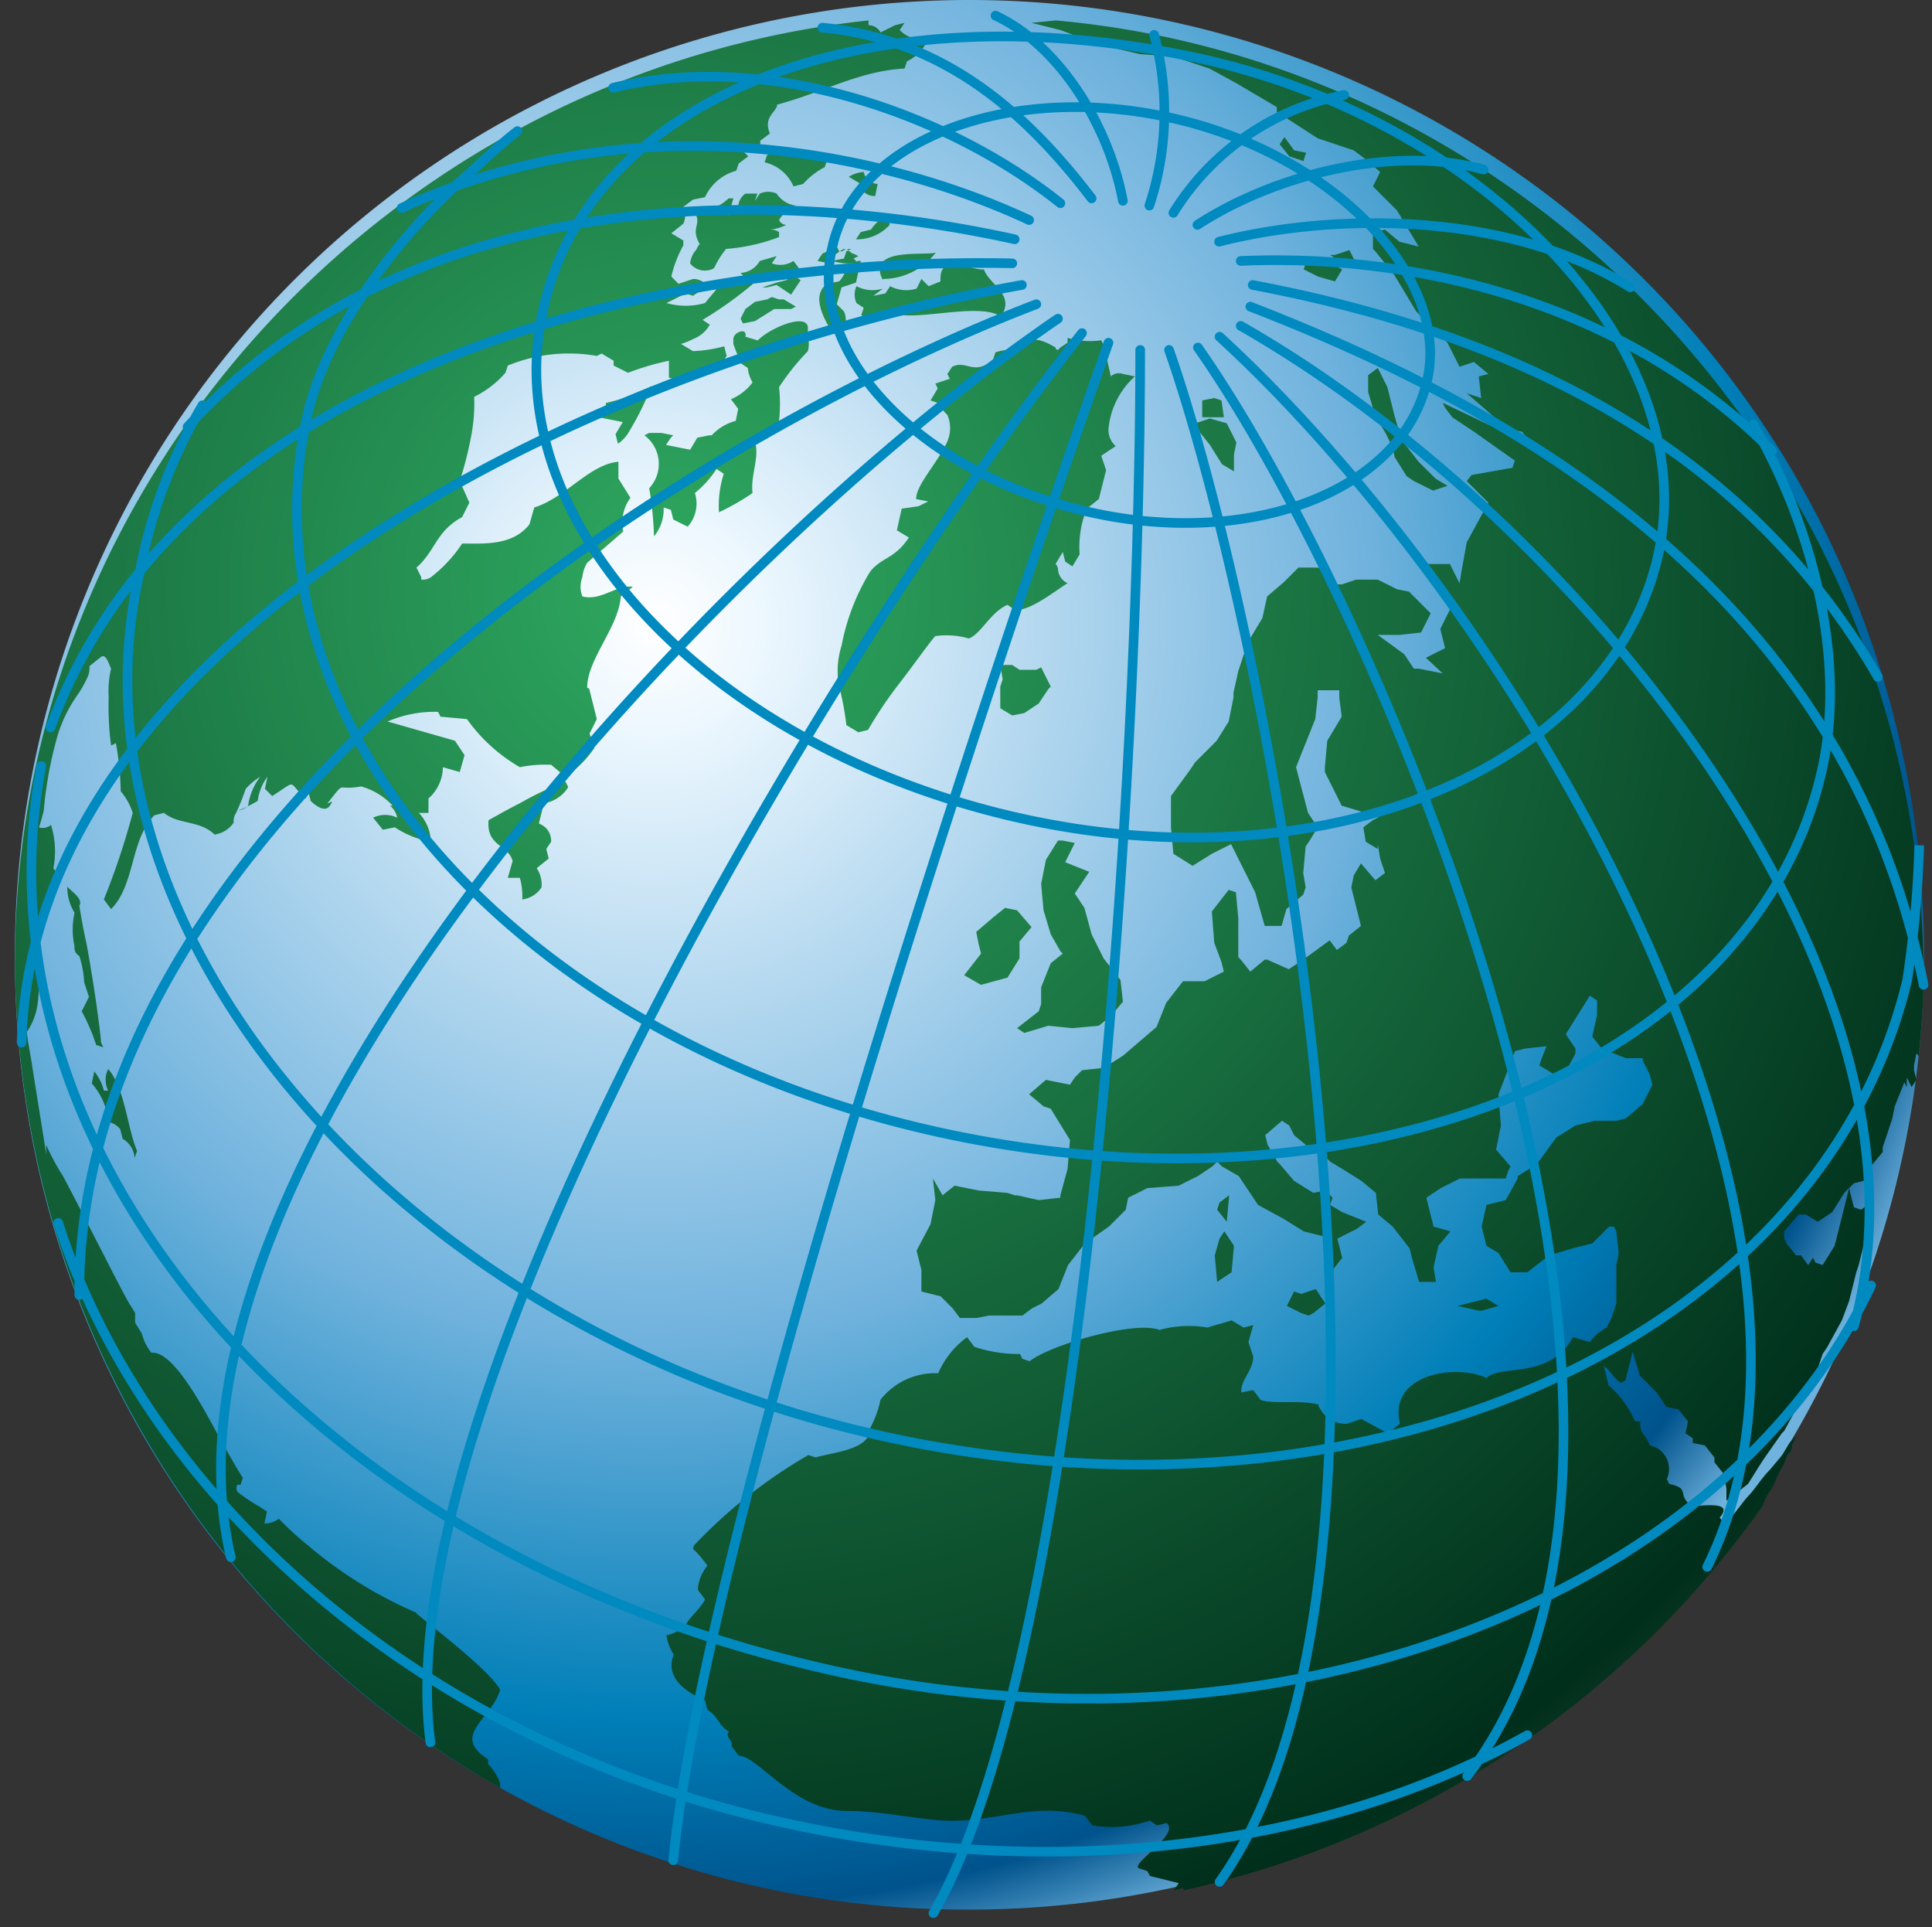 <svg id="Ebene_2" data-name="Ebene 2" xmlns="http://www.w3.org/2000/svg" viewBox="0 0 80.35 80.14"><rect x="0" y="0" width="80.35" height="80.14" fill="#333333" stroke="none"/><defs><style>.cls-1{fill:url(#Unbenannter_Verlauf)}.cls-2{fill:url(#Unbenannter_Verlauf_2)}.cls-3{fill:none;stroke:#008abf;stroke-linecap:round;stroke-miterlimit:3.86;stroke-width:.4px}</style><radialGradient id="Unbenannter_Verlauf" cx="12.54" cy="101.72" r="56.42" gradientTransform="matrix(1.02 0 0 -1.02 14.43 129.69)" gradientUnits="userSpaceOnUse"><stop offset="0" stop-color="#fff"/><stop offset=".08" stop-color="#ecf7fe"/><stop offset=".52" stop-color="#6fb2dd"/><stop offset=".79" stop-color="#007fb8"/><stop offset=".93" stop-color="#00538c"/><stop offset="1" stop-color="#6fb2dd"/></radialGradient><radialGradient id="Unbenannter_Verlauf_2" cx="28.19" cy="103.39" r="68.21" gradientTransform="matrix(1 0 0 -1 0 127.89)" gradientUnits="userSpaceOnUse"><stop offset=".01" stop-color="#2ea860"/><stop offset=".86" stop-color="#002f1b"/><stop offset="1" stop-color="#445947"/></radialGradient></defs><title>Focus Online_weltkugel_neu</title><path class="cls-1" d="M.62 40a39.7 39.7 0 1 1 39.7 39.4A39.54 39.54 0 0 1 .62 40z"/><path class="cls-2" d="M31 12.85l.4-.3.5-.1.2-.1.3.1h.2l.5.3-.2.1h-.7l-.8.5-.5.1-.1-.2zm1.5-6.6l-.6.2-.1.3a1.72 1.72 0 0 1 1.2 1l.4-.1a3.11 3.11 0 0 1 .9-.7l.1-.3a.2.2 0 0 0-.1-.2h-.2a.1.1 0 0 0-.1.1l-.4-.1zm.2 5.4l-.4.1-.6.2h.2l.4-.1.3.2.3.2.2-.3.2-.3-.3-.2zm-.1-.4l.3.3.4-.3-.3-.4a1 1 0 0 1-.9.1l.2-.3-.7.2a1 1 0 0 1-.8.5 1.23 1.23 0 0 0 .8.4 4.67 4.67 0 0 0 1.02-.5zm2.5 2.4a.85.85 0 0 0 0-.7l-.3-.3.2-.7.6-.2.2-.9a.37.37 0 0 0-.3.1V11h-.1c-.1 0-.1.1-.2.1a1.14 1.14 0 0 1-.3.6l-.5.1c-.7.5-.1 1.5.2 2zm.4-2.9l.2-.1-.2-.1c-.1 0-.1-.1-.2-.1a.1.1 0 0 0-.1-.1c-.1 0-.1.1-.2.1h-.1l-.1-.2-.3.2h-.1l-.2.1-.2.3.5.1h-.1a2 2 0 0 1 .7-.6h.3l-.2.1-.1.3-.5.1a2.77 2.77 0 0 0 .9.1.1.1 0 0 0 .1-.1zm11.2 4.8a.48.48 0 0 0-.5.1l-.3-1.3-.1-.2a3.33 3.33 0 0 1-1.4-.1v.2l-.3.2-.1.1a.1.1 0 0 1-.1-.1c-1-.6-1.1-.2-1.7 0-.2.1-.5.1-.8.2l-.1.3c-.8.7-1.1 0-1.7.3l-.2.3.1.2-.6.2.1.2-.3.5.3.1a2.18 2.18 0 0 0 .4.5 1.39 1.39 0 0 1 0 1.1c-.4.9-1.3 1.8-1.3 2.4l.5.1-.4.2-.7.1-.2.9.5.3c-.6.9-1.1.8-1.6 1.4a9.1 9.1 0 0 0-1.2 3.1 3.44 3.44 0 0 0-.1 1.7 11.61 11.61 0 0 1 .3 1.6l.5.3.4-.1a17.41 17.41 0 0 1 1.2-1.8c.7-.9 1.4-1.9 1.6-2.1a3.33 3.33 0 0 1 1.4.1c.5-.2.9-1.1 1.6-1.4l.3.2c.6.1 1.7-.8 2.2-1.1a.68.68 0 0 1-.4-.6.35.35 0 0 0-.1-.2l.3-.5.1.4.3.2.3-.5a4.22 4.22 0 0 1 .3-1.9l.5-.4.3-1.2-.2-.6.6-.4a.91.91 0 0 1-.3-.7 3.34 3.34 0 0 1 1.1-2.2zm-4.6 14.2l.5-.1.6-.4.4-.6.1-.1-.4-.8-.2.1h-.7l-.3-.2h-.5l.1.6-.1.3v.9zm-1.3 11.2l1.1-.3.5-.8v-.7l.5-.6-.6-.7-.5-.1-.5.4-.7.6.1.5.1.4-.7.9zm-8.4-31.1v-.2a.6.6 0 0 0-.4-.1 1.85 1.85 0 0 0 .7-.2.34.34 0 0 1-.3-.2 1.41 1.41 0 0 1 .7-.6 1.13 1.13 0 0 1-.8-.5.85.85 0 0 0-.7 0l-.2.3.1-.3H31a.71.71 0 0 0-.3.6l-.4.3.2-.7h-.2a2.25 2.25 0 0 1-1.4.6c.3.5-.2.6.2 1.3-.1.1-.1.2-.2.3a1.06 1.06 0 0 0-.2.5.78.78 0 0 0 1 .2 3.51 3.51 0 0 1 .5-.8 7.85 7.85 0 0 0 2.22-.5zm11.5-9l-1 .1 1.2.3 1.6.6 1.7.4 1.4.1 1.5.5 1.1.6 1.7 1v.2l1.7 1.1 1.5.5.4.3.7.6-.3.6 1 1 .9 1.5-.8-.2-.6-.5-.5.1v.7l.1.1.8 1 .9 1.5 1.3 1.3.5 1 .6-.2.6.5-.4.1.1.9-.3-.1-.3-.1 1.5 1.3.3.2.5.1 1 1.2-.5-.6-.3-.2-.3-.1-.3-.3-.3.1-.5-.3-2.1-1 .1.2.3.4.3.2.6.4 1.7 1.2-.1.3-1.7.3-.2.25.9.9-.9 1.65-.2 1.1-.1.6-.3-.6-.1-.2h-.9l.1.2.4.8.3.3.1.6-.4.8.2.8-.8.4.7.65-1-.2h-.2l-.4-.6-1.1-.8h.9l.9-.1.4-.8-.9-.9-.5-.1-.8-.4h-.9l-.6.2h-.2l-.4-.4-.3-.3H54l-.3.3-.3.3-.7.6-.2.9-.6 1-.4 1.2-.2.9v.2l-.2 1-.5.8-.9.9-.2.3-.8 1.1v1.3l.1 1.1.8.5.8-.5.8-.4.5 1 .5 1 .4 1.4h.7l.2-.7.7-.6.1-.3-.1-.6.1-1.1.2-.3.3-.5-.4-.6-.5-1.9.4-1 .4-1 .1-.9v-.3h.9v.3l.1.8-.6 1-.1 1.1v.2l.7 1.4 1 .3.9-.1.6-.4.1.3-.4.1-.5.1-.2.2-.2.1-.4.3.1.6.5.3v-.2l.1.6.2.6-.4.3-.6-.7-.3.5-.1.5.2.8.2.8-.5.4-.1.3-.4.3-.3-.4-1.1.8-.6.4-.9-.4h-.1l-.6.5-.4-.5-.1-.1v-1.6l-.1-1.1-.3-.1-.7.9.1 1.3.3.8.1.4-.8.4h-.9l-.7.9-.4 1-.7.6-.7.6-.8.5-.9.1-.3.3-.2.3-1-.2-.7.6.6.5.3.1.8 1.3-.1 1.2-.3 1.1v.1l-.9.1-.9-.2h-.1l-.3-.1-1.2-.1-1-.2-.5.4-.4-.7.1.9-.2 1-.58 1.1.2.8v.9l.8.2.5.5.3.4h.7l.5-.1h1.4l.4-.3.4-.2.7-.6.4-1 .7-.9 1-.7.7-.7.1-.5.8-.4 1.3-.1.8-.4.6-.4.2-.2.2.2.7.4.4.6.4.6 1.1.6.8.5.8.2.3.8-.2 1 .7-.9-.2-.8.8-.4.4-.3-1-.4-.5-.3.1-.3-.3-.3-.5.1-.8-.5-.6-.7-.1-.1-.4-.7-.1-.4.7-.6.3.2.2.4.6.5.8.5.1.1.5.3.8.5.6.5.1.9.6.5.7.9.1.4.3 1h.7l-.1-.6.2-.9.5-.6-.7-.2-.1-.4-.2-.8.6-.4.8-.4h1.9l.1-.3.1-.2-.6-.7.2-1-.1-1.3.5-1.3.1-.3.1-.2.4-.1.9-.1-.2.5-.1.3.5.3.4.3.5-.9.1-.2v-.2l-.4-.6.5-.8.5-.8.3.2v.6l-.2.9.4.5 1 .4h.7v.1l.3.6.1.4-.4.8-.7.6-.4.1h-.9l-.8.2-.8.5-.8 1.1-.8.5v.1l-.5.9-.8.2-.2.9.2.8.5.3.5.8h.7l.9-.7 1-.3.8-.2.7-.7h.2l.1.2.1.9-.1.5v1.6l-.2.6-.2.4a2 2 0 0 0-.7.6l-.7-.2c-1 1.8-3 1.1-3.6 1.7-1.2-.6-4.1-.2-3.6 1.9l-.5.4-1.1-.6-.6.2a1.21 1.21 0 0 1-1.2-.8c-.7-.2-2 0-2.4-.2l-.3-.4-.5.1c0-.6.5-.9.5-1.5l-.2-.6.2-.7-.4.1-.5-.3c-.3.1-.7.2-1 .3a4.58 4.58 0 0 0-2 .1c-1-.4-4.5.6-5.4 1.3l-.3-.1-.1-.2a5.82 5.82 0 0 1-1.9-.3l-.3-.4a3.64 3.64 0 0 0-1.2 1.5 2.89 2.89 0 0 0-2.4 1.1 4.28 4.28 0 0 1-.5 1.3v.2c-.3.6-1.5.7-2.2.9l-.3-.1a21 21 0 0 0-4.7 3.7.31.31 0 0 0-.1.2 4.35 4.35 0 0 1 .6.7 1.78 1.78 0 0 0-.4 1l.3.4c-.1.3-.8.9-.8 1.1a2 2 0 0 1-.8.4 1.91 1.91 0 0 0 .3.8c-.4 1 .6 1.6 1.3 1.9l.1.4c.4.2.5.7.9.9-.2.2.2.4.1.6l.3.4c.8 0 2.3 2.3 4.5 2.3 1.4 0 2.6.3 4 .4 2.2.1 3.7-.8 5.9-.2l.3.4a4.92 4.92 0 0 0 2.4-.2l.3.2.4-.1c.6.5-1.7 1.8-1.1 1.9l.3.1.1.2 1.2.3-.2.3.4-.1v.1a40 40 0 0 0 24.1-16 1.63 1.63 0 0 1 .3-.6c.2-.3.3-.7.5-1s.1-.4.3-.6a.37.37 0 0 0 .1-.3l.1-.2.1-.2-.1.1-.2.2-.3.5-.5.6c-.4.4-.6.8-1 1.2l-.7.9c-.2.3-.3 0-.4-.1.7-.8-1.1-.4-1.2-.5-.6-.5 0-.7-.9-.9l-.1-.2a1 1 0 0 0-.7-1.4 2.19 2.19 0 0 0-.3-.5.75.75 0 0 1-.1-.5H68a4.18 4.18 0 0 0-1.1-1.5l-.2-.8c.3.2.4.5.7.7l.2-.1.3-1.2.3 1 .7.7.4.6.5.1.4.5-.1.5.3.2v.2l.5.1.4.5v.2l.4.5.1.6v.5l.9-.7.5-.8.2-.3.7-1 .1-.1.6-1.1.6-.9.4-1.2.2-.3.6-1.1.3-.8.3-1.2.1-.3.3-1.2.3-1.2-.1-.2-.4.3-.3-.1-.2-.8-.3 1.2-.3 1.2-.5.8-.3-.1-.1-.2-.2.3-.3-.4h-.2l-.4-.5-.1-.2v-.3l.6-.7h.3l.5.3.6-.4.5-.8.4-.4.4-.1.3-.6.5-.6v-.2l.4-1.2.1-.5.4-1 .1.2v-.4l.1.2.1.2.2-.3-.1-.4v-.2l.1-.5.1.1c.1-1.1.2-2.2.2-3.3C79.92 19.85 63.92 2.65 43.92.85zm-23.1 73.5v-.2a2.18 2.18 0 0 0-.5-.8v-.2c-1.6-1 .2-1.7.5-2.9-.6-1-3.5-3.1-3.5-3.2a17.76 17.76 0 0 1-4.5-2.8 12 12 0 0 1-1.2-1.1 1.07 1.07 0 0 1-.6.2l.1-.5-.3-.2a7 7 0 0 1-.9-.6c-.1-.1-.1-.4.1-.3l.1-.3c-.2-.3-.6-1-1.1-1.9-.8-1.5-1.9-3.4-2.7-3.3a2 2 0 0 1-.4-.8L5.62 55v-.4c-.1-.2-.2-.3-.3-.5-.4-.7-1.8-3.5-2.7-5.2a9.32 9.32 0 0 1-.7-1.3v.4c-.1-.7-.4-2.5-.6-3.8-.1-.6-.2-1.1-.2-1.3.7-1 .5-2.3.3-3.5a2.2 2.2 0 0 1-.1-.8 4.44 4.44 0 0 1 .8-1.1c0-.4.4-.6.4-1l-.3-.4a3.67 3.67 0 0 0-.1-1.8.51.51 0 0 1-.5.1 6.37 6.37 0 0 0 .2-.7 16.47 16.47 0 0 1 .6-3.2 6 6 0 0 1 .8-1.6 4.35 4.35 0 0 0 .4-.7.9.9 0 0 0 .1-.5l.5-.4c.2-.1.3.3.4.5a4.12 4.12 0 0 0-.1 1.2 12.12 12.12 0 0 0 .1 2l.2-.1a12.31 12.31 0 0 1 .2 2 2.62 2.62 0 0 1 .5.9 30.36 30.36 0 0 1-1.2 3.6l.3.4c1-1 .8-2.9 1.8-3.9l.4-.1c.6.5 1.5.3 2.1.9a1.13 1.13 0 0 0 .8-.5.6.6 0 0 1 .1-.4 10.37 10.37 0 0 0 .4-1 2.65 2.65 0 0 1 .6-.5 2.57 2.57 0 0 0-.5 1.2.76.76 0 0 1-.4.2 5.9 5.9 0 0 0 .8-.4 2.11 2.11 0 0 1 .4-1l-.1.5.3.3c1.1-.7.6-.6 1.4.1l.1-.3.1.4c.2.2.6.5.8.2s0-.1-.1-.1c.8-1 .3-.5 1.4-.7a2.84 2.84 0 0 1 1.4.9.22.22 0 0 1 .2.2h1.2v-.6a1.76 1.76 0 0 0 .6-1.3l.7.2.2-.7-.4-.6-2.8-.8a4.92 4.92 0 0 1 2.1-.4l.1.2 1.1.1a7 7 0 0 0 2.2 2 5.28 5.28 0 0 1 1.3-.1l.6.5a4.56 4.56 0 0 0 1.2-1.2l-.2-.6.3-.6-.3-1.2a.1.1 0 0 0-.1-.1c0-1.2 1.3-2.5 1.4-3.8l.5-.4c-.7-.1-1.3.6-2.1.4a1.1 1.1 0 0 1 0-.8 1.42 1.42 0 0 1 .2-.6l1.5-1.3a1.74 1.74 0 0 1 .3-1.4l-.5-.8v-.7c-1.2.1-2.2 1.5-3.5 1.9l-.2.7c-.7.9-1.9.8-2.8.8a5.71 5.71 0 0 1-1.3 1.4.6.6 0 0 1-.4.1V24l-.2-.4c.8-.7.8-1.5 1.9-2.1l.3-.6-.4-.9a14.62 14.62 0 0 0 .5-2 7.08 7.08 0 0 0 .1-1.5 4.12 4.12 0 0 0 1.3-1l.1-.3a6.67 6.67 0 0 1 3.7-.4l.2-.1.5.3v.2l.6.3a10.93 10.93 0 0 1 1.7-.5v.7l.7.2c.5-.2.9-.4 1.4-.6l.3-.5-.1-.4a5.85 5.85 0 0 1-1.3.2l-.5-.3a2.57 2.57 0 0 0 .5-.2 1.34 1.34 0 0 0 .7-.6l-.3-.2a15.94 15.94 0 0 0 2.1-1.5 2.62 2.62 0 0 0-1.5.2l-.5.6a2.89 2.89 0 0 1-1.6 0l.8-.4.3.1.6-.4a.71.71 0 0 0-.6-.3l-.6.2-.3-.3a5 5 0 0 1 .5-1.3V10l-.5-.3.5-.4a.85.85 0 0 0 0-.7l.4-.3.5-.1a2 2 0 0 1 1.3-1.1l.1-.3.4-.3-.2-.2-.1-.1.8-.2v-.15l.4-.3c-.3-.7.3-.9.3-1.2 1.9-.5 3.4-1.4 5.3-1.5l.1-.3a1.76 1.76 0 0 0 .9-1 1.13 1.13 0 0 1-1.2-.3l.2-.3-.4.1-.6.3a.55.55 0 0 0-.5-.3v-.2C16.42 2.95.62 19.75.62 40a39.74 39.74 0 0 0 20.2 34.35zm10.7-60.2L31 14c.1-.4-.5-.2-.5.1v.2c.1.3.2.5.3.8l.3.2a1.42 1.42 0 0 0 .2.6 2.18 2.18 0 0 1-.9.7l.3.4-.1.5a2.07 2.07 0 0 0-1 .6h-.1l-.5.1-.3.5-1-.2.2-.3.1-.1-.5-.1H27l-.2.1a1.48 1.48 0 0 1 .2 2.2 15 15 0 0 1 .2 2 1.75 1.75 0 0 0 .4-1.2l.3.1.1.4.6.3a1.44 1.44 0 0 0 .3-1.4 4.3 4.3 0 0 0 .9-1l.3.2a4.4 4.4 0 0 0-.2 1.6 10 10 0 0 0 1.4-.8c-.1-.7.3-1.5.1-2.1a1.15 1.15 0 0 0 .9-.6.37.37 0 0 0 .1-.3 6.53 6.53 0 0 0 0-1.4 9.83 9.83 0 0 1 1.2-1.5 1.2 1.2 0 0 0 0-.6v-.4c-.08-.6-1.6.05-2.08.55zm-6.3 2.6a.71.71 0 0 1-.3.6l1 .2-.3.5.1.4a1.51 1.51 0 0 0 .4-.4 12.45 12.45 0 0 0 1-2 7.31 7.31 0 0 1-1.88.7zm11-7.2l-.4.1-.2.3a1.82 1.82 0 0 0 1.4-.6c-.08-.6-.58-.1-.78.2zm7.4 33.1l1 .1 1.1-.1.5-.4.5-.6-.1-.9-.7-.9-.3-.6-.2-.4-.3-1.1-.4-.6.6-.9-1-.4.4-.8-.5-.1H44l-.5.8-.2 1 .1 1.1.3 1 .4.7.1.1-.5.4-.4 1v.7l-.1.3-.9.7.3.2zm-7.7-35.5a1.42 1.42 0 0 0-.6.2l.5.3v.2a.71.71 0 0 0 .6.3l.1-.5a.63.63 0 0 1-.58-.5zm14.9 9.5l-.3-.1-.5.1v.7h.9zM49.92 18l.4.5.5.8.5.3v-.7l.1-.5-.2-.4-.2-.4-.7-.2-.6.2zm11.6 36.5h.1l.7-.2-.5-.3-.4.1-.8.2.9.2zm-7.2-43.6l-.1.3.6.3.7.2.3-.5-.6-.3h-.9zm-.9-5.2l-.2.3.4.5.3.1.3.1v-.05l.1-.3-.5-.1zm4.2 12.3l.2.4.1.2.08.4.5.8.3.2.8.4.6-.2-.5-.3-.7-.7-.7-.9-.1-.3-.2-.7-.2-.8-.1-.4-.4-.8-.4.3v.7l.3 1zm-3.2 36.7l.2-.1.5-.4-.4-.6-.6.2-.3-.1-.3.6.6.3zm1.7-44.3l-.6.2h-.2l.3.2.8.2zm-32.5 22.3l-.1-.2a13.19 13.19 0 0 0-1.9.9h1a1.45 1.45 0 0 0 1-.65zm-8.1 1.3l.4.5.5-.1a4 4 0 0 0 1.5.6 1.84 1.84 0 0 0-.5-1.2v-.3h-1.2a.85.85 0 0 1 .3.5 1.14 1.14 0 0 0-1 0zm21.2-22.4a2.79 2.79 0 0 0 2.2-1.1c-.4.15-2.92-.25-2.2 1.15zm14.4 38.1l-.4.3-.1.3.4.5zm-12-38l-.5.2-.3-.3-.2.4a1.45 1.45 0 0 1-1.1-.1l-.2.3-.5.1.4-.3a1.45 1.45 0 0 1-1.1-.1.85.85 0 0 0 0 .7l.3.2-.1.3.3.2 1-.3c.8.4 3.4-.4 4.4.1l.2-.1c.4-.8-.6-1.2-.8-1.8-.6.05-1.92-.75-1.8.55zm-16.7 22.5l.2-.8h-1c-.6.3-1.1.6-1.3.7-.1 1.1.8 1 1 1.7l-.2.7h.5a2.77 2.77 0 0 1 .1.9 1.13 1.13 0 0 0 .8-.5 1.2 1.2 0 0 0-.2-.8l.5-.4-.1-.4.2-.3a.75.75 0 0 0-.5-.75zm28.2 19.1l.6-.4.1-1.1-.4-.6-.2.3-.2.7zM4 43.45l.3.1-.1-.2c0-.3-.3-2.5-.6-4.1-.2-.9-.3-1.6-.3-1.6.2-.3-.5-.7-.5-.8a2 2 0 0 0 .3 1.1 3.22 3.22 0 0 0 0 1.4.39.39 0 0 0 .2.4 4.25 4.25 0 0 1 .2 1.1l.2.6-.3.6a8.43 8.43 0 0 1 .6 1.4zm.5 3.2a.85.85 0 0 1 .5.3l.1.4a1 1 0 0 1 .5.8l.1-.3c-.4-.9-.5-2.6-1.2-3.4a1 1 0 0 0 0 .9h-.18a2 2 0 0 0-.4-.8l-.1.5a2.93 2.93 0 0 1 .7 1.6z"/><path class="cls-3" d="M34.62 10.25c1-4.5 7.5-6.9 14.3-5.3s11.5 6.8 10.4 11c-1.1 4.5-7.4 6.9-14.2 5.3s-11.6-6.5-10.5-11zm-12 2.5C24.62 4 36-.45 49.52 2.35c12.1 2.5 21.5 12.2 19.4 20.9S55 36.95 42.12 33.95s-21.6-12.5-19.5-21.2zm55.2 40.7c-6.2 13.1-25.1 20.4-44.1 15.8-21.4-5.1-35-21.6-32-37.4m61.8 40.3c-8.2 4.6-19.5 6.2-31.1 3.6-15.6-3.5-26.5-14-30-24.9m77.4-15.7a47.56 47.56 0 0 1-.5 5.6c-3.6 15-22.6 23.5-42.9 18.9s-34-21.3-30.6-35.9a21.37 21.37 0 0 1 2.6-6.9m64.5.8c2.6 4.5 3.9 10.1 2.8 14.6-2.9 12.1-19.3 18.7-36.8 14.8s-28.8-16.9-26.2-29.5c.7-3.5 3.5-7.3 6.3-9.9.8-.7 1.6-1.5 2.5-2.2m25.9 9.1c0 17.6-2.3 54.1-8.6 65m9.8-65c4.2 12 11.6 50.4 2.1 63.7m-.9-63.8c7.6 10.8 22.3 45 11.2 59.4M50.72 14C63.42 25.65 78 51 71 65.15m-18.9-53.3c9.5 1.8 20 5.9 26 16.3m-26.5-14.6c14.2 8.1 29.5 27.3 25.5 41.6M52 12.75c11.1 4.3 24.8 12 28 28.2m-28.4-30.1c6.9-.3 15.7 1.5 22.1 7.9m-23-8.7c4.7-1.2 12-1.3 17.1 1.9m-18-2.6c3.4-2.2 8.3-3.3 11.9-2.3m-12.9 1.8a10.73 10.73 0 0 1 7.1-4.9m-8.1 4.6a12.38 12.38 0 0 0 .2-7.1m-1.3 6.9c-.6-3.2-2.7-6.5-5.3-7.7m4 7.6c-2.6-3.4-6-6.6-11.2-7.1m8.6 8c-6-2.8-16.2-5-26.1-.5m25.5 1.3c-8.6-1.9-24.5-3-34.4 7.8m34.3-6.8c-14.3-.3-34.4 4.1-40 19.3m40.4-18.4c-18.6 3.3-41.2 15-41.6 31.5m42.2-30.7c-14.6 5.6-39.9 21.6-39.8 41.2M44 13.25c-14.8 10.1-38.2 35.5-34.4 51.5M45 13.85c-10.2 12.9-29 44.1-27.1 58.6m28.2-58.2c-4.5 12.7-16.7 48.9-18.1 63.1m16.1-68.9c-4.5-3.6-12-6.4-18.6-4.8"/></svg>